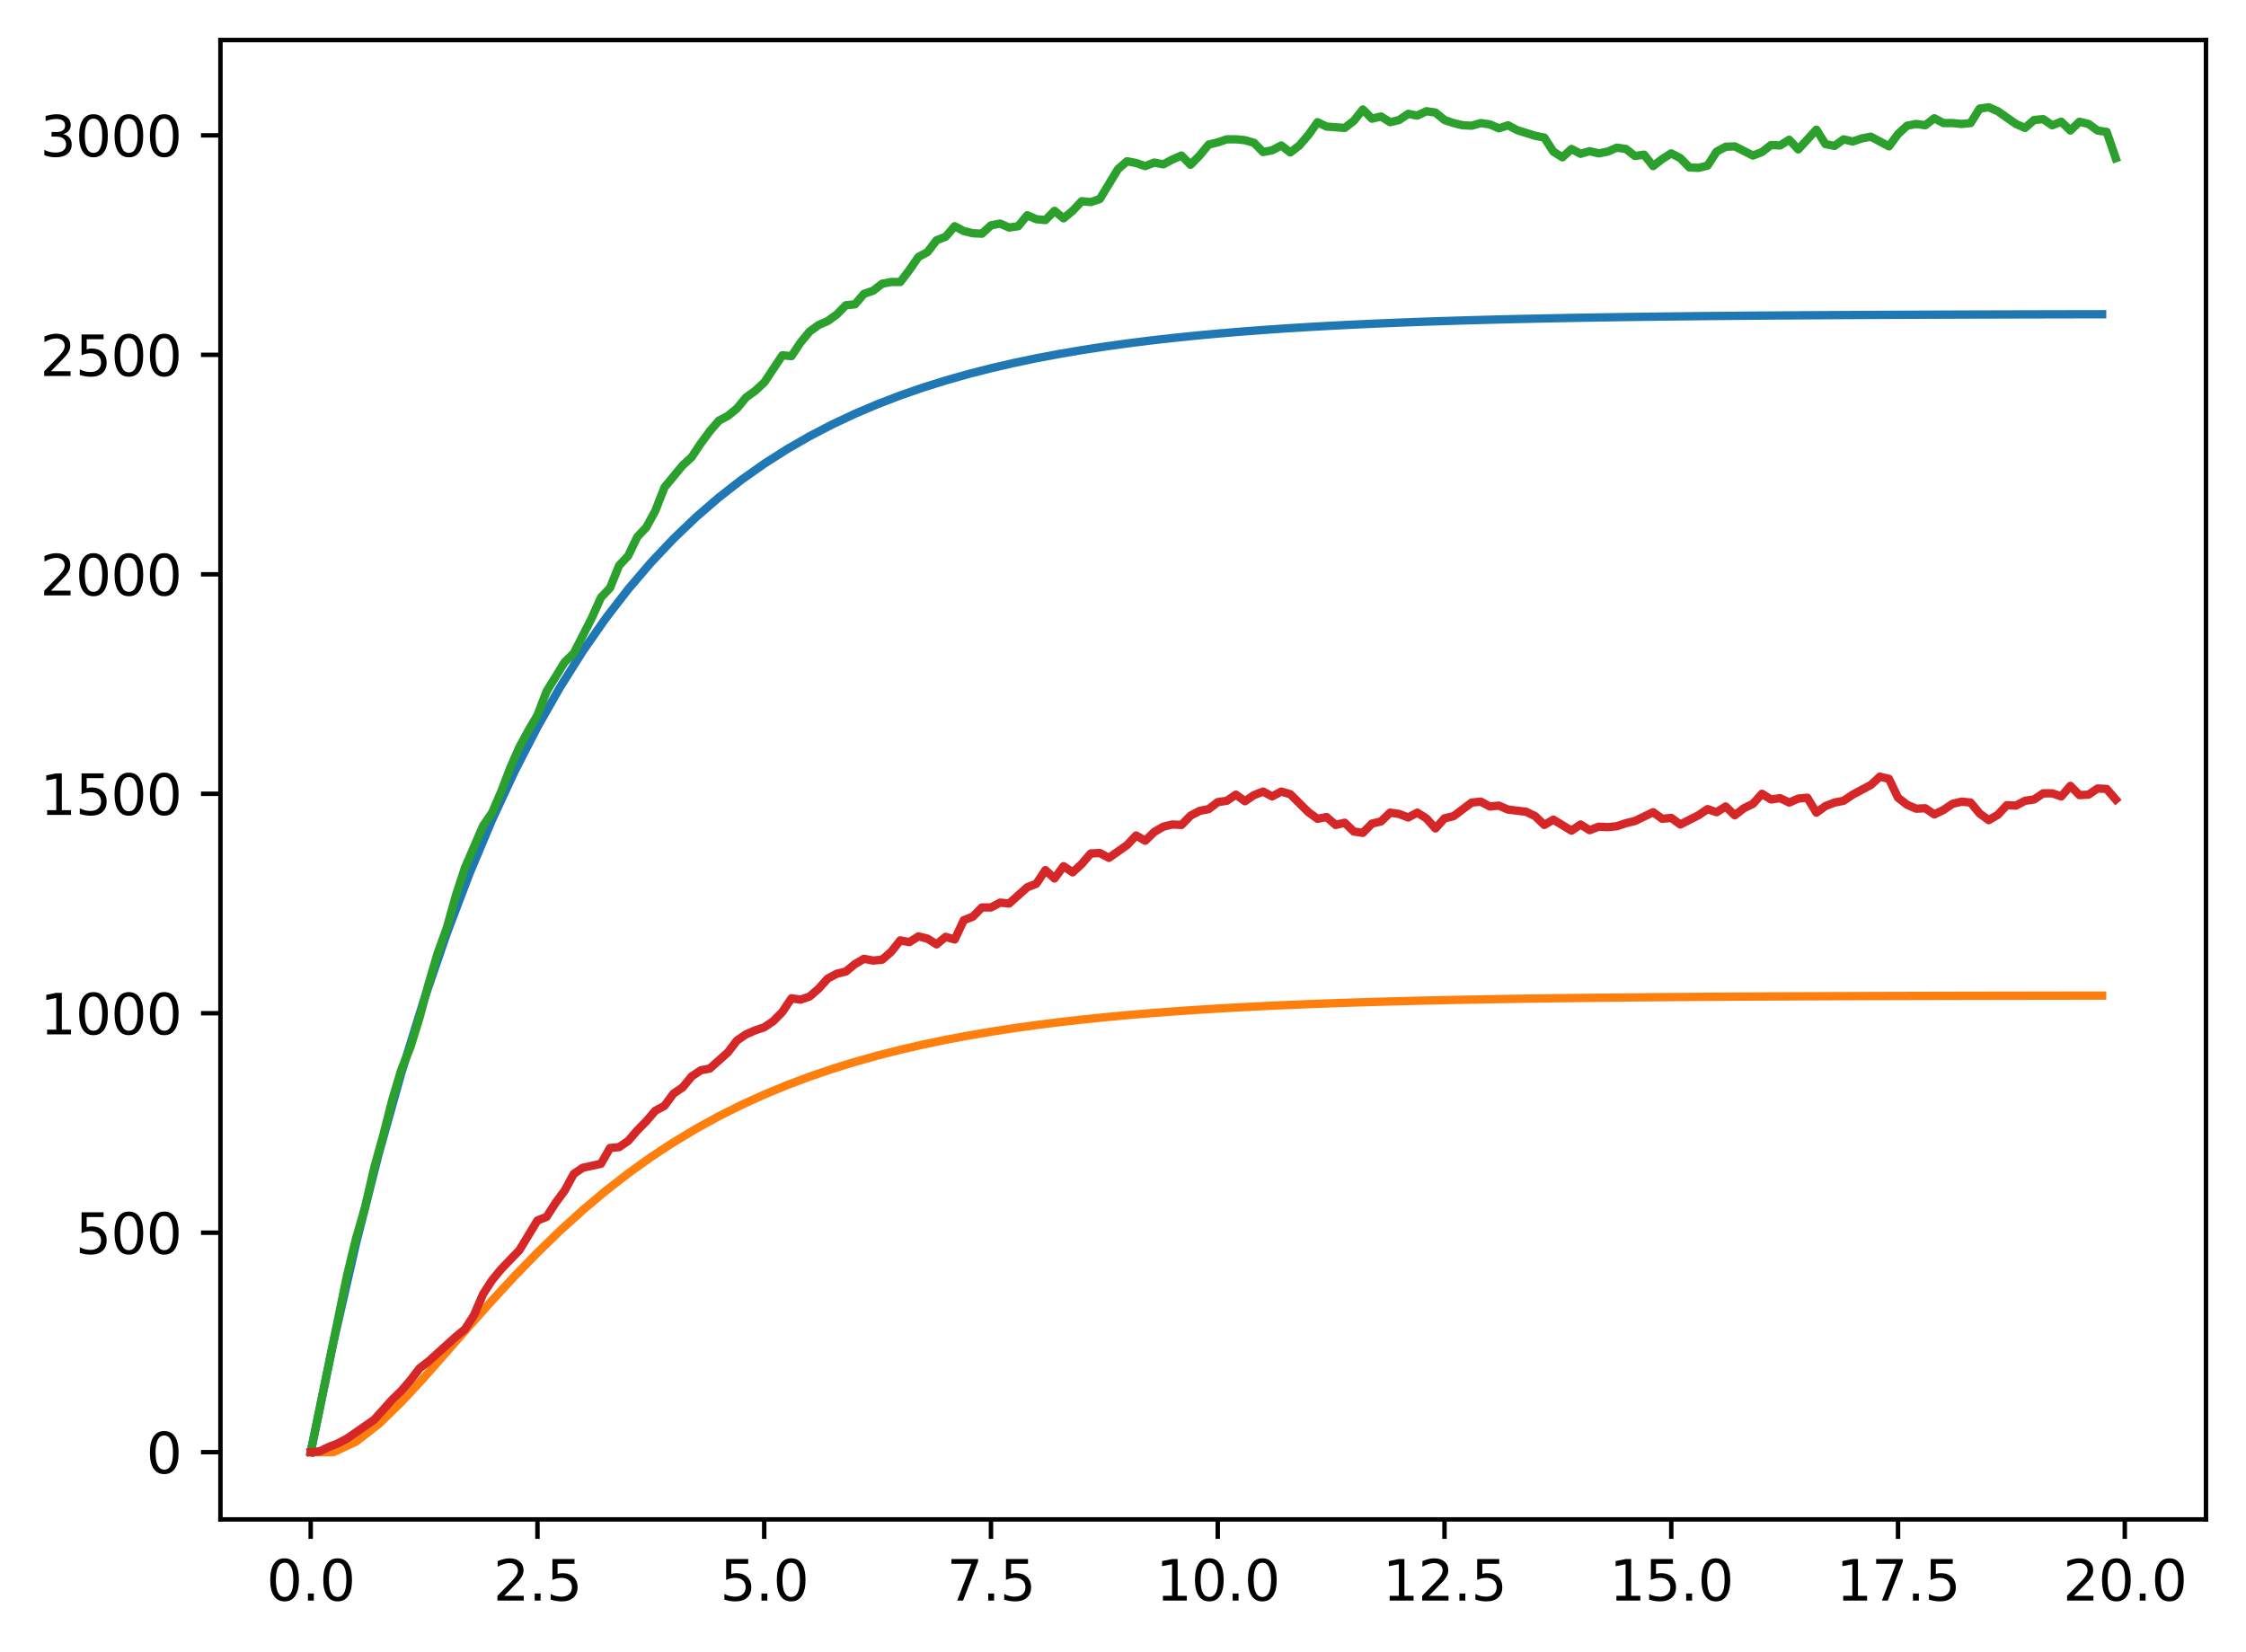<?xml version="1.0" encoding="utf-8" standalone="no"?>
<!DOCTYPE svg PUBLIC "-//W3C//DTD SVG 1.1//EN"
  "http://www.w3.org/Graphics/SVG/1.1/DTD/svg11.dtd">
<svg xmlns:xlink="http://www.w3.org/1999/xlink" width="403.97pt" height="297.19pt" viewBox="0 0 403.97 297.19" xmlns="http://www.w3.org/2000/svg" version="1.1">
 <defs>
  <style type="text/css">*{stroke-linejoin: round; stroke-linecap: butt}</style>
 </defs>
 <g id="figure_1">
  <g id="patch_1">
   <path d="M 0 297.19 
L 403.97 297.19 
L 403.97 0 
L 0 0 
z
" style="fill: #ffffff"/>
  </g>
  <g id="axes_1">
   <g id="patch_2">
    <path d="M 39.65 273.312 
L 396.77 273.312 
L 396.77 7.2 
L 39.65 7.2 
z
" style="fill: #ffffff"/>
   </g>
   <g id="matplotlib.axis_1">
    <g id="xtick_1">
     <g id="line2d_1">
      <defs>
       <path id="md32d87d346" d="M 0 0 
L 0 3.5 
" style="stroke: #000000; stroke-width: 0.8"/>
      </defs>
      <g>
       <use xlink:href="#md32d87d346" x="55.883" y="273.312" style="stroke: #000000; stroke-width: 0.8"/>
      </g>
     </g>
     <g id="text_1">
      <!-- 0.0 -->
      <g transform="translate(47.931 287.91) scale(0.1 -0.1)">
       <defs>
        <path id="DejaVuSans-30" d="M 2034 4250 
Q 1547 4250 1301 3770 
Q 1056 3291 1056 2328 
Q 1056 1369 1301 889 
Q 1547 409 2034 409 
Q 2525 409 2770 889 
Q 3016 1369 3016 2328 
Q 3016 3291 2770 3770 
Q 2525 4250 2034 4250 
z
M 2034 4750 
Q 2819 4750 3233 4129 
Q 3647 3509 3647 2328 
Q 3647 1150 3233 529 
Q 2819 -91 2034 -91 
Q 1250 -91 836 529 
Q 422 1150 422 2328 
Q 422 3509 836 4129 
Q 1250 4750 2034 4750 
z
" transform="scale(0.016)"/>
        <path id="DejaVuSans-2e" d="M 684 794 
L 1344 794 
L 1344 0 
L 684 0 
L 684 794 
z
" transform="scale(0.016)"/>
       </defs>
       <use xlink:href="#DejaVuSans-30"/>
       <use xlink:href="#DejaVuSans-2e" transform="translate(63.623 0)"/>
       <use xlink:href="#DejaVuSans-30" transform="translate(95.41 0)"/>
      </g>
     </g>
    </g>
    <g id="xtick_2">
     <g id="line2d_2">
      <g>
       <use xlink:href="#md32d87d346" x="96.668" y="273.312" style="stroke: #000000; stroke-width: 0.8"/>
      </g>
     </g>
     <g id="text_2">
      <!-- 2.5 -->
      <g transform="translate(88.717 287.91) scale(0.1 -0.1)">
       <defs>
        <path id="DejaVuSans-32" d="M 1228 531 
L 3431 531 
L 3431 0 
L 469 0 
L 469 531 
Q 828 903 1448 1529 
Q 2069 2156 2228 2338 
Q 2531 2678 2651 2914 
Q 2772 3150 2772 3378 
Q 2772 3750 2511 3984 
Q 2250 4219 1831 4219 
Q 1534 4219 1204 4116 
Q 875 4013 500 3803 
L 500 4441 
Q 881 4594 1212 4672 
Q 1544 4750 1819 4750 
Q 2544 4750 2975 4387 
Q 3406 4025 3406 3419 
Q 3406 3131 3298 2873 
Q 3191 2616 2906 2266 
Q 2828 2175 2409 1742 
Q 1991 1309 1228 531 
z
" transform="scale(0.016)"/>
        <path id="DejaVuSans-35" d="M 691 4666 
L 3169 4666 
L 3169 4134 
L 1269 4134 
L 1269 2991 
Q 1406 3038 1543 3061 
Q 1681 3084 1819 3084 
Q 2600 3084 3056 2656 
Q 3513 2228 3513 1497 
Q 3513 744 3044 326 
Q 2575 -91 1722 -91 
Q 1428 -91 1123 -41 
Q 819 9 494 109 
L 494 744 
Q 775 591 1075 516 
Q 1375 441 1709 441 
Q 2250 441 2565 725 
Q 2881 1009 2881 1497 
Q 2881 1984 2565 2268 
Q 2250 2553 1709 2553 
Q 1456 2553 1204 2497 
Q 953 2441 691 2322 
L 691 4666 
z
" transform="scale(0.016)"/>
       </defs>
       <use xlink:href="#DejaVuSans-32"/>
       <use xlink:href="#DejaVuSans-2e" transform="translate(63.623 0)"/>
       <use xlink:href="#DejaVuSans-35" transform="translate(95.41 0)"/>
      </g>
     </g>
    </g>
    <g id="xtick_3">
     <g id="line2d_3">
      <g>
       <use xlink:href="#md32d87d346" x="137.454" y="273.312" style="stroke: #000000; stroke-width: 0.8"/>
      </g>
     </g>
     <g id="text_3">
      <!-- 5.0 -->
      <g transform="translate(129.503 287.91) scale(0.1 -0.1)">
       <use xlink:href="#DejaVuSans-35"/>
       <use xlink:href="#DejaVuSans-2e" transform="translate(63.623 0)"/>
       <use xlink:href="#DejaVuSans-30" transform="translate(95.41 0)"/>
      </g>
     </g>
    </g>
    <g id="xtick_4">
     <g id="line2d_4">
      <g>
       <use xlink:href="#md32d87d346" x="178.24" y="273.312" style="stroke: #000000; stroke-width: 0.8"/>
      </g>
     </g>
     <g id="text_4">
      <!-- 7.5 -->
      <g transform="translate(170.288 287.91) scale(0.1 -0.1)">
       <defs>
        <path id="DejaVuSans-37" d="M 525 4666 
L 3525 4666 
L 3525 4397 
L 1831 0 
L 1172 0 
L 2766 4134 
L 525 4134 
L 525 4666 
z
" transform="scale(0.016)"/>
       </defs>
       <use xlink:href="#DejaVuSans-37"/>
       <use xlink:href="#DejaVuSans-2e" transform="translate(63.623 0)"/>
       <use xlink:href="#DejaVuSans-35" transform="translate(95.41 0)"/>
      </g>
     </g>
    </g>
    <g id="xtick_5">
     <g id="line2d_5">
      <g>
       <use xlink:href="#md32d87d346" x="219.026" y="273.312" style="stroke: #000000; stroke-width: 0.8"/>
      </g>
     </g>
     <g id="text_5">
      <!-- 10.0 -->
      <g transform="translate(207.893 287.91) scale(0.1 -0.1)">
       <defs>
        <path id="DejaVuSans-31" d="M 794 531 
L 1825 531 
L 1825 4091 
L 703 3866 
L 703 4441 
L 1819 4666 
L 2450 4666 
L 2450 531 
L 3481 531 
L 3481 0 
L 794 0 
L 794 531 
z
" transform="scale(0.016)"/>
       </defs>
       <use xlink:href="#DejaVuSans-31"/>
       <use xlink:href="#DejaVuSans-30" transform="translate(63.623 0)"/>
       <use xlink:href="#DejaVuSans-2e" transform="translate(127.246 0)"/>
       <use xlink:href="#DejaVuSans-30" transform="translate(159.033 0)"/>
      </g>
     </g>
    </g>
    <g id="xtick_6">
     <g id="line2d_6">
      <g>
       <use xlink:href="#md32d87d346" x="259.811" y="273.312" style="stroke: #000000; stroke-width: 0.8"/>
      </g>
     </g>
     <g id="text_6">
      <!-- 12.5 -->
      <g transform="translate(248.679 287.91) scale(0.1 -0.1)">
       <use xlink:href="#DejaVuSans-31"/>
       <use xlink:href="#DejaVuSans-32" transform="translate(63.623 0)"/>
       <use xlink:href="#DejaVuSans-2e" transform="translate(127.246 0)"/>
       <use xlink:href="#DejaVuSans-35" transform="translate(159.033 0)"/>
      </g>
     </g>
    </g>
    <g id="xtick_7">
     <g id="line2d_7">
      <g>
       <use xlink:href="#md32d87d346" x="300.597" y="273.312" style="stroke: #000000; stroke-width: 0.8"/>
      </g>
     </g>
     <g id="text_7">
      <!-- 15.0 -->
      <g transform="translate(289.464 287.91) scale(0.1 -0.1)">
       <use xlink:href="#DejaVuSans-31"/>
       <use xlink:href="#DejaVuSans-35" transform="translate(63.623 0)"/>
       <use xlink:href="#DejaVuSans-2e" transform="translate(127.246 0)"/>
       <use xlink:href="#DejaVuSans-30" transform="translate(159.033 0)"/>
      </g>
     </g>
    </g>
    <g id="xtick_8">
     <g id="line2d_8">
      <g>
       <use xlink:href="#md32d87d346" x="341.383" y="273.312" style="stroke: #000000; stroke-width: 0.8"/>
      </g>
     </g>
     <g id="text_8">
      <!-- 17.5 -->
      <g transform="translate(330.25 287.91) scale(0.1 -0.1)">
       <use xlink:href="#DejaVuSans-31"/>
       <use xlink:href="#DejaVuSans-37" transform="translate(63.623 0)"/>
       <use xlink:href="#DejaVuSans-2e" transform="translate(127.246 0)"/>
       <use xlink:href="#DejaVuSans-35" transform="translate(159.033 0)"/>
      </g>
     </g>
    </g>
    <g id="xtick_9">
     <g id="line2d_9">
      <g>
       <use xlink:href="#md32d87d346" x="382.169" y="273.312" style="stroke: #000000; stroke-width: 0.8"/>
      </g>
     </g>
     <g id="text_9">
      <!-- 20.0 -->
      <g transform="translate(371.036 287.91) scale(0.1 -0.1)">
       <use xlink:href="#DejaVuSans-32"/>
       <use xlink:href="#DejaVuSans-30" transform="translate(63.623 0)"/>
       <use xlink:href="#DejaVuSans-2e" transform="translate(127.246 0)"/>
       <use xlink:href="#DejaVuSans-30" transform="translate(159.033 0)"/>
      </g>
     </g>
    </g>
   </g>
   <g id="matplotlib.axis_2">
    <g id="ytick_1">
     <g id="line2d_10">
      <defs>
       <path id="md7a2913d0c" d="M 0 0 
L -3.5 0 
" style="stroke: #000000; stroke-width: 0.8"/>
      </defs>
      <g>
       <use xlink:href="#md7a2913d0c" x="39.65" y="261.216" style="stroke: #000000; stroke-width: 0.8"/>
      </g>
     </g>
     <g id="text_10">
      <!-- 0 -->
      <g transform="translate(26.288 265.015) scale(0.1 -0.1)">
       <use xlink:href="#DejaVuSans-30"/>
      </g>
     </g>
    </g>
    <g id="ytick_2">
     <g id="line2d_11">
      <g>
       <use xlink:href="#md7a2913d0c" x="39.65" y="221.738" style="stroke: #000000; stroke-width: 0.8"/>
      </g>
     </g>
     <g id="text_11">
      <!-- 500 -->
      <g transform="translate(13.562 225.537) scale(0.1 -0.1)">
       <use xlink:href="#DejaVuSans-35"/>
       <use xlink:href="#DejaVuSans-30" transform="translate(63.623 0)"/>
       <use xlink:href="#DejaVuSans-30" transform="translate(127.246 0)"/>
      </g>
     </g>
    </g>
    <g id="ytick_3">
     <g id="line2d_12">
      <g>
       <use xlink:href="#md7a2913d0c" x="39.65" y="182.26" style="stroke: #000000; stroke-width: 0.8"/>
      </g>
     </g>
     <g id="text_12">
      <!-- 1000 -->
      <g transform="translate(7.2 186.06) scale(0.1 -0.1)">
       <use xlink:href="#DejaVuSans-31"/>
       <use xlink:href="#DejaVuSans-30" transform="translate(63.623 0)"/>
       <use xlink:href="#DejaVuSans-30" transform="translate(127.246 0)"/>
       <use xlink:href="#DejaVuSans-30" transform="translate(190.869 0)"/>
      </g>
     </g>
    </g>
    <g id="ytick_4">
     <g id="line2d_13">
      <g>
       <use xlink:href="#md7a2913d0c" x="39.65" y="142.783" style="stroke: #000000; stroke-width: 0.8"/>
      </g>
     </g>
     <g id="text_13">
      <!-- 1500 -->
      <g transform="translate(7.2 146.582) scale(0.1 -0.1)">
       <use xlink:href="#DejaVuSans-31"/>
       <use xlink:href="#DejaVuSans-35" transform="translate(63.623 0)"/>
       <use xlink:href="#DejaVuSans-30" transform="translate(127.246 0)"/>
       <use xlink:href="#DejaVuSans-30" transform="translate(190.869 0)"/>
      </g>
     </g>
    </g>
    <g id="ytick_5">
     <g id="line2d_14">
      <g>
       <use xlink:href="#md7a2913d0c" x="39.65" y="103.305" style="stroke: #000000; stroke-width: 0.8"/>
      </g>
     </g>
     <g id="text_14">
      <!-- 2000 -->
      <g transform="translate(7.2 107.104) scale(0.1 -0.1)">
       <use xlink:href="#DejaVuSans-32"/>
       <use xlink:href="#DejaVuSans-30" transform="translate(63.623 0)"/>
       <use xlink:href="#DejaVuSans-30" transform="translate(127.246 0)"/>
       <use xlink:href="#DejaVuSans-30" transform="translate(190.869 0)"/>
      </g>
     </g>
    </g>
    <g id="ytick_6">
     <g id="line2d_15">
      <g>
       <use xlink:href="#md7a2913d0c" x="39.65" y="63.827" style="stroke: #000000; stroke-width: 0.8"/>
      </g>
     </g>
     <g id="text_15">
      <!-- 2500 -->
      <g transform="translate(7.2 67.626) scale(0.1 -0.1)">
       <use xlink:href="#DejaVuSans-32"/>
       <use xlink:href="#DejaVuSans-35" transform="translate(63.623 0)"/>
       <use xlink:href="#DejaVuSans-30" transform="translate(127.246 0)"/>
       <use xlink:href="#DejaVuSans-30" transform="translate(190.869 0)"/>
      </g>
     </g>
    </g>
    <g id="ytick_7">
     <g id="line2d_16">
      <g>
       <use xlink:href="#md7a2913d0c" x="39.65" y="24.349" style="stroke: #000000; stroke-width: 0.8"/>
      </g>
     </g>
     <g id="text_16">
      <!-- 3000 -->
      <g transform="translate(7.2 28.148) scale(0.1 -0.1)">
       <defs>
        <path id="DejaVuSans-33" d="M 2597 2516 
Q 3050 2419 3304 2112 
Q 3559 1806 3559 1356 
Q 3559 666 3084 287 
Q 2609 -91 1734 -91 
Q 1441 -91 1130 -33 
Q 819 25 488 141 
L 488 750 
Q 750 597 1062 519 
Q 1375 441 1716 441 
Q 2309 441 2620 675 
Q 2931 909 2931 1356 
Q 2931 1769 2642 2001 
Q 2353 2234 1838 2234 
L 1294 2234 
L 1294 2753 
L 1863 2753 
Q 2328 2753 2575 2939 
Q 2822 3125 2822 3475 
Q 2822 3834 2567 4026 
Q 2313 4219 1838 4219 
Q 1578 4219 1281 4162 
Q 984 4106 628 3988 
L 628 4550 
Q 988 4650 1302 4700 
Q 1616 4750 1894 4750 
Q 2613 4750 3031 4423 
Q 3450 4097 3450 3541 
Q 3450 3153 3228 2886 
Q 3006 2619 2597 2516 
z
" transform="scale(0.016)"/>
       </defs>
       <use xlink:href="#DejaVuSans-33"/>
       <use xlink:href="#DejaVuSans-30" transform="translate(63.623 0)"/>
       <use xlink:href="#DejaVuSans-30" transform="translate(127.246 0)"/>
       <use xlink:href="#DejaVuSans-30" transform="translate(190.869 0)"/>
      </g>
     </g>
    </g>
   </g>
   <g id="line2d_17">
    <path d="M 55.883 261.216 
L 59.961 241.477 
L 64.04 223.641 
L 68.118 207.524 
L 72.197 192.961 
L 76.276 179.802 
L 80.354 167.912 
L 84.433 157.167 
L 88.511 147.459 
L 92.59 138.686 
L 96.668 130.759 
L 100.747 123.596 
L 104.826 117.124 
L 108.904 111.275 
L 112.983 105.991 
L 117.061 101.216 
L 121.14 96.901 
L 125.218 93.002 
L 129.297 89.479 
L 133.376 86.295 
L 137.454 83.419 
L 141.533 80.819 
L 145.611 78.471 
L 149.69 76.349 
L 153.769 74.431 
L 157.847 72.698 
L 161.926 71.132 
L 166.004 69.717 
L 170.083 68.439 
L 174.161 67.284 
L 178.24 66.24 
L 182.319 65.297 
L 186.397 64.444 
L 190.476 63.674 
L 194.554 62.978 
L 198.633 62.35 
L 202.711 61.781 
L 206.79 61.268 
L 210.869 60.804 
L 214.947 60.385 
L 219.026 60.006 
L 223.104 59.664 
L 227.183 59.355 
L 231.261 59.075 
L 235.34 58.823 
L 239.419 58.594 
L 243.497 58.388 
L 247.576 58.202 
L 251.654 58.034 
L 255.733 57.881 
L 259.811 57.744 
L 263.89 57.62 
L 267.969 57.508 
L 272.047 57.406 
L 276.126 57.315 
L 280.204 57.232 
L 284.283 57.157 
L 288.361 57.089 
L 292.44 57.028 
L 296.519 56.973 
L 300.597 56.923 
L 304.676 56.878 
L 308.754 56.837 
L 312.833 56.801 
L 316.912 56.767 
L 320.99 56.737 
L 325.069 56.71 
L 329.147 56.686 
L 333.226 56.663 
L 337.304 56.643 
L 341.383 56.625 
L 345.462 56.609 
L 349.54 56.594 
L 353.619 56.581 
L 357.697 56.569 
L 361.776 56.558 
L 365.854 56.548 
L 369.933 56.539 
L 374.012 56.531 
L 378.09 56.524 
" clip-path="url(#p493e037b89)" style="fill: none; stroke: #1f77b4; stroke-width: 1.5; stroke-linecap: square"/>
   </g>
   <g id="line2d_18">
    <path d="M 55.883 261.216 
L 59.961 261.216 
L 64.04 259.313 
L 68.118 256.148 
L 72.197 252.189 
L 76.276 247.778 
L 80.354 243.157 
L 84.433 238.501 
L 88.511 233.926 
L 92.59 229.515 
L 96.668 225.318 
L 100.747 221.365 
L 104.826 217.67 
L 108.904 214.239 
L 112.983 211.069 
L 117.061 208.151 
L 121.14 205.473 
L 125.218 203.022 
L 129.297 200.785 
L 133.376 198.745 
L 137.454 196.888 
L 141.533 195.2 
L 145.611 193.667 
L 149.69 192.275 
L 153.769 191.014 
L 157.847 189.87 
L 161.926 188.834 
L 166.004 187.896 
L 170.083 187.047 
L 174.161 186.279 
L 178.24 185.584 
L 182.319 184.955 
L 186.397 184.386 
L 190.476 183.872 
L 194.554 183.407 
L 198.633 182.987 
L 202.711 182.607 
L 206.79 182.263 
L 210.869 181.953 
L 214.947 181.672 
L 219.026 181.418 
L 223.104 181.189 
L 227.183 180.982 
L 231.261 180.795 
L 235.34 180.626 
L 239.419 180.473 
L 243.497 180.334 
L 247.576 180.21 
L 251.654 180.097 
L 255.733 179.995 
L 259.811 179.903 
L 263.89 179.819 
L 267.969 179.744 
L 272.047 179.676 
L 276.126 179.615 
L 280.204 179.559 
L 284.283 179.509 
L 288.361 179.464 
L 292.44 179.423 
L 296.519 179.386 
L 300.597 179.352 
L 304.676 179.322 
L 308.754 179.295 
L 312.833 179.27 
L 316.912 179.248 
L 320.99 179.228 
L 325.069 179.21 
L 329.147 179.193 
L 333.226 179.178 
L 337.304 179.165 
L 341.383 179.153 
L 345.462 179.142 
L 349.54 179.132 
L 353.619 179.123 
L 357.697 179.115 
L 361.776 179.108 
L 365.854 179.101 
L 369.933 179.095 
L 374.012 179.09 
L 378.09 179.085 
" clip-path="url(#p493e037b89)" style="fill: none; stroke: #ff7f0e; stroke-width: 1.5; stroke-linecap: square"/>
   </g>
   <g id="line2d_19">
    <path d="M 55.883 261.216 
L 62.408 229.476 
L 64.04 222.765 
L 65.671 217.159 
L 67.303 210.053 
L 68.934 204.21 
L 70.566 197.815 
L 72.197 192.367 
L 73.828 188.34 
L 75.46 183.05 
L 77.091 176.97 
L 78.723 171.443 
L 80.354 166.943 
L 81.986 161.1 
L 83.617 156.126 
L 86.88 148.546 
L 88.511 146.178 
L 90.143 142.388 
L 91.774 138.124 
L 93.406 134.413 
L 95.037 131.413 
L 96.668 128.65 
L 98.3 124.386 
L 101.563 119.096 
L 103.194 117.517 
L 106.457 111.121 
L 108.088 107.489 
L 109.72 105.752 
L 111.351 101.726 
L 112.983 99.989 
L 114.614 96.594 
L 116.246 94.857 
L 117.877 91.856 
L 119.508 87.672 
L 122.771 83.724 
L 124.403 82.224 
L 126.034 79.776 
L 127.666 77.565 
L 129.297 75.67 
L 130.929 74.802 
L 132.56 73.46 
L 134.191 71.486 
L 135.823 70.301 
L 137.454 68.801 
L 140.717 63.906 
L 142.349 64.064 
L 143.98 61.616 
L 145.611 59.642 
L 147.243 58.458 
L 148.874 57.747 
L 150.506 56.563 
L 152.137 54.905 
L 153.769 54.747 
L 155.4 52.852 
L 157.031 52.299 
L 158.663 51.036 
L 160.294 50.72 
L 161.926 50.72 
L 163.557 48.589 
L 165.189 46.22 
L 166.82 45.351 
L 168.451 43.22 
L 170.083 42.588 
L 171.714 40.693 
L 173.346 41.561 
L 174.977 41.956 
L 176.609 42.035 
L 178.24 40.535 
L 179.871 40.219 
L 181.503 40.93 
L 183.134 40.693 
L 184.766 38.719 
L 186.397 39.43 
L 188.029 39.588 
L 189.66 37.93 
L 191.291 39.272 
L 192.923 37.93 
L 194.554 36.193 
L 196.186 36.35 
L 197.817 35.798 
L 201.08 30.429 
L 202.711 29.008 
L 204.343 29.323 
L 205.974 29.876 
L 207.606 29.244 
L 209.237 29.56 
L 210.869 28.692 
L 212.5 27.981 
L 214.131 29.639 
L 215.763 27.981 
L 217.394 26.007 
L 219.026 25.612 
L 220.657 25.06 
L 222.289 25.06 
L 223.92 25.218 
L 225.551 25.691 
L 227.183 27.349 
L 228.814 27.034 
L 230.446 26.165 
L 232.077 27.428 
L 233.709 26.165 
L 235.34 24.27 
L 236.971 21.98 
L 238.603 22.77 
L 241.866 23.007 
L 243.497 21.744 
L 245.129 19.691 
L 246.76 21.349 
L 248.391 20.954 
L 250.023 21.98 
L 251.654 21.586 
L 253.286 20.48 
L 254.917 20.796 
L 256.549 20.007 
L 258.18 20.243 
L 259.811 21.586 
L 261.443 22.138 
L 263.074 22.533 
L 264.706 22.612 
L 266.337 22.138 
L 267.969 22.375 
L 269.6 23.086 
L 271.231 22.533 
L 272.863 23.402 
L 276.126 24.428 
L 277.757 24.744 
L 279.389 27.271 
L 281.02 28.297 
L 282.651 26.797 
L 284.283 27.665 
L 285.914 27.192 
L 287.546 27.586 
L 289.177 27.271 
L 290.809 26.56 
L 292.44 26.797 
L 294.071 28.06 
L 295.703 27.823 
L 297.334 29.876 
L 298.966 28.613 
L 300.597 27.586 
L 302.229 28.455 
L 303.86 30.113 
L 305.491 30.192 
L 307.123 29.797 
L 308.754 27.271 
L 310.386 26.402 
L 312.017 26.323 
L 315.28 27.981 
L 316.912 27.349 
L 318.543 26.086 
L 320.174 26.165 
L 321.806 25.139 
L 323.437 26.876 
L 326.7 23.323 
L 328.332 25.928 
L 329.963 26.244 
L 331.594 25.06 
L 333.226 25.455 
L 334.857 24.902 
L 336.489 24.586 
L 339.752 26.323 
L 341.383 24.112 
L 343.014 22.612 
L 344.646 22.296 
L 346.277 22.533 
L 347.909 21.27 
L 349.54 22.138 
L 351.172 22.138 
L 352.803 22.296 
L 354.434 22.138 
L 356.066 19.533 
L 357.697 19.296 
L 359.329 20.007 
L 362.592 22.296 
L 364.223 23.007 
L 365.854 21.586 
L 367.486 21.428 
L 369.117 22.533 
L 370.749 21.902 
L 372.38 23.481 
L 374.012 21.902 
L 375.643 22.296 
L 377.274 23.481 
L 378.906 23.718 
L 380.537 28.455 
L 380.537 28.455 
" clip-path="url(#p493e037b89)" style="fill: none; stroke: #2ca02c; stroke-width: 1.5; stroke-linecap: square"/>
   </g>
   <g id="line2d_20">
    <path d="M 55.883 261.216 
L 57.514 261.058 
L 59.146 260.269 
L 60.777 259.637 
L 62.408 258.768 
L 67.303 255.373 
L 70.566 251.741 
L 72.197 250.162 
L 73.828 248.267 
L 75.46 246.135 
L 77.091 244.872 
L 81.986 240.451 
L 83.617 239.108 
L 85.248 236.582 
L 86.88 232.792 
L 88.511 230.265 
L 90.143 228.292 
L 93.406 224.896 
L 96.668 219.527 
L 98.3 218.896 
L 99.931 216.369 
L 101.563 214.158 
L 103.194 211.158 
L 104.826 210.053 
L 108.088 209.342 
L 109.72 206.5 
L 111.351 206.342 
L 112.983 205.236 
L 114.614 203.342 
L 116.246 201.683 
L 117.877 199.789 
L 119.508 198.92 
L 121.14 196.709 
L 122.771 195.604 
L 124.403 193.63 
L 126.034 192.525 
L 127.666 192.209 
L 130.929 189.287 
L 132.56 187.156 
L 134.191 186.05 
L 135.823 185.34 
L 137.454 184.787 
L 139.086 183.682 
L 140.717 182.024 
L 142.349 179.576 
L 143.98 179.813 
L 145.611 179.26 
L 147.243 177.839 
L 148.874 176.023 
L 150.506 175.154 
L 152.137 174.76 
L 153.769 173.417 
L 155.4 172.47 
L 157.031 172.786 
L 158.663 172.628 
L 160.294 171.207 
L 161.926 169.154 
L 163.557 169.47 
L 165.189 168.443 
L 166.82 168.838 
L 168.451 169.864 
L 170.083 168.522 
L 171.714 168.996 
L 173.346 165.522 
L 174.977 164.89 
L 176.609 163.232 
L 178.24 163.232 
L 179.871 162.364 
L 181.503 162.521 
L 184.766 159.6 
L 186.397 158.968 
L 188.029 156.521 
L 189.66 158.021 
L 191.291 155.81 
L 192.923 156.916 
L 194.554 155.415 
L 196.186 153.521 
L 197.817 153.442 
L 199.449 154.31 
L 202.711 152.02 
L 204.343 150.283 
L 205.974 151.231 
L 207.606 149.652 
L 209.237 148.704 
L 210.869 148.309 
L 212.5 148.388 
L 214.131 146.73 
L 215.763 145.862 
L 217.394 145.546 
L 219.026 144.283 
L 220.657 144.046 
L 222.289 142.94 
L 223.92 144.125 
L 225.551 143.019 
L 227.183 142.388 
L 228.814 143.256 
L 230.446 142.388 
L 232.077 142.862 
L 235.34 146.099 
L 236.971 147.283 
L 238.603 146.967 
L 240.234 148.388 
L 241.866 147.994 
L 243.497 149.573 
L 245.129 149.81 
L 246.76 148.152 
L 248.391 147.757 
L 250.023 146.178 
L 251.654 146.415 
L 253.286 147.046 
L 254.917 146.178 
L 256.549 147.204 
L 258.18 149.02 
L 259.811 147.204 
L 261.443 146.809 
L 264.706 144.362 
L 266.337 144.204 
L 267.969 145.072 
L 269.6 144.914 
L 271.231 145.625 
L 274.494 146.02 
L 276.126 146.809 
L 277.757 148.388 
L 279.389 147.441 
L 282.651 149.415 
L 284.283 148.309 
L 285.914 149.336 
L 287.546 148.704 
L 289.177 148.783 
L 290.809 148.625 
L 292.44 148.073 
L 294.071 147.678 
L 297.334 146.099 
L 298.966 147.283 
L 300.597 147.125 
L 302.229 148.309 
L 305.491 146.651 
L 307.123 145.546 
L 308.754 146.099 
L 310.386 145.072 
L 312.017 146.651 
L 313.649 145.388 
L 315.28 144.599 
L 316.912 142.783 
L 318.543 143.809 
L 320.174 143.572 
L 321.806 144.362 
L 323.437 143.651 
L 325.069 143.493 
L 326.7 146.178 
L 328.332 144.993 
L 329.963 144.362 
L 331.594 144.046 
L 333.226 142.94 
L 336.489 141.203 
L 338.12 139.703 
L 339.752 140.098 
L 341.383 143.493 
L 343.014 144.756 
L 344.646 145.467 
L 346.277 145.388 
L 347.909 146.493 
L 349.54 145.704 
L 351.172 144.599 
L 352.803 144.204 
L 354.434 144.362 
L 356.066 146.336 
L 357.697 147.52 
L 359.329 146.572 
L 360.96 144.835 
L 362.592 144.914 
L 364.223 144.046 
L 365.854 143.809 
L 367.486 142.704 
L 369.117 142.704 
L 370.749 143.256 
L 372.38 141.361 
L 374.012 143.019 
L 375.643 142.94 
L 377.274 141.835 
L 378.906 141.914 
L 380.537 143.809 
L 380.537 143.809 
" clip-path="url(#p493e037b89)" style="fill: none; stroke: #d62728; stroke-width: 1.5; stroke-linecap: square"/>
   </g>
   <g id="patch_3">
    <path d="M 39.65 273.312 
L 39.65 7.2 
" style="fill: none; stroke: #000000; stroke-width: 0.8; stroke-linejoin: miter; stroke-linecap: square"/>
   </g>
   <g id="patch_4">
    <path d="M 396.77 273.312 
L 396.77 7.2 
" style="fill: none; stroke: #000000; stroke-width: 0.8; stroke-linejoin: miter; stroke-linecap: square"/>
   </g>
   <g id="patch_5">
    <path d="M 39.65 273.312 
L 396.77 273.312 
" style="fill: none; stroke: #000000; stroke-width: 0.8; stroke-linejoin: miter; stroke-linecap: square"/>
   </g>
   <g id="patch_6">
    <path d="M 39.65 7.2 
L 396.77 7.2 
" style="fill: none; stroke: #000000; stroke-width: 0.8; stroke-linejoin: miter; stroke-linecap: square"/>
   </g>
  </g>
 </g>
 <defs>
  <clipPath id="p493e037b89">
   <rect x="39.65" y="7.2" width="357.12" height="266.112"/>
  </clipPath>
 </defs>
</svg>
